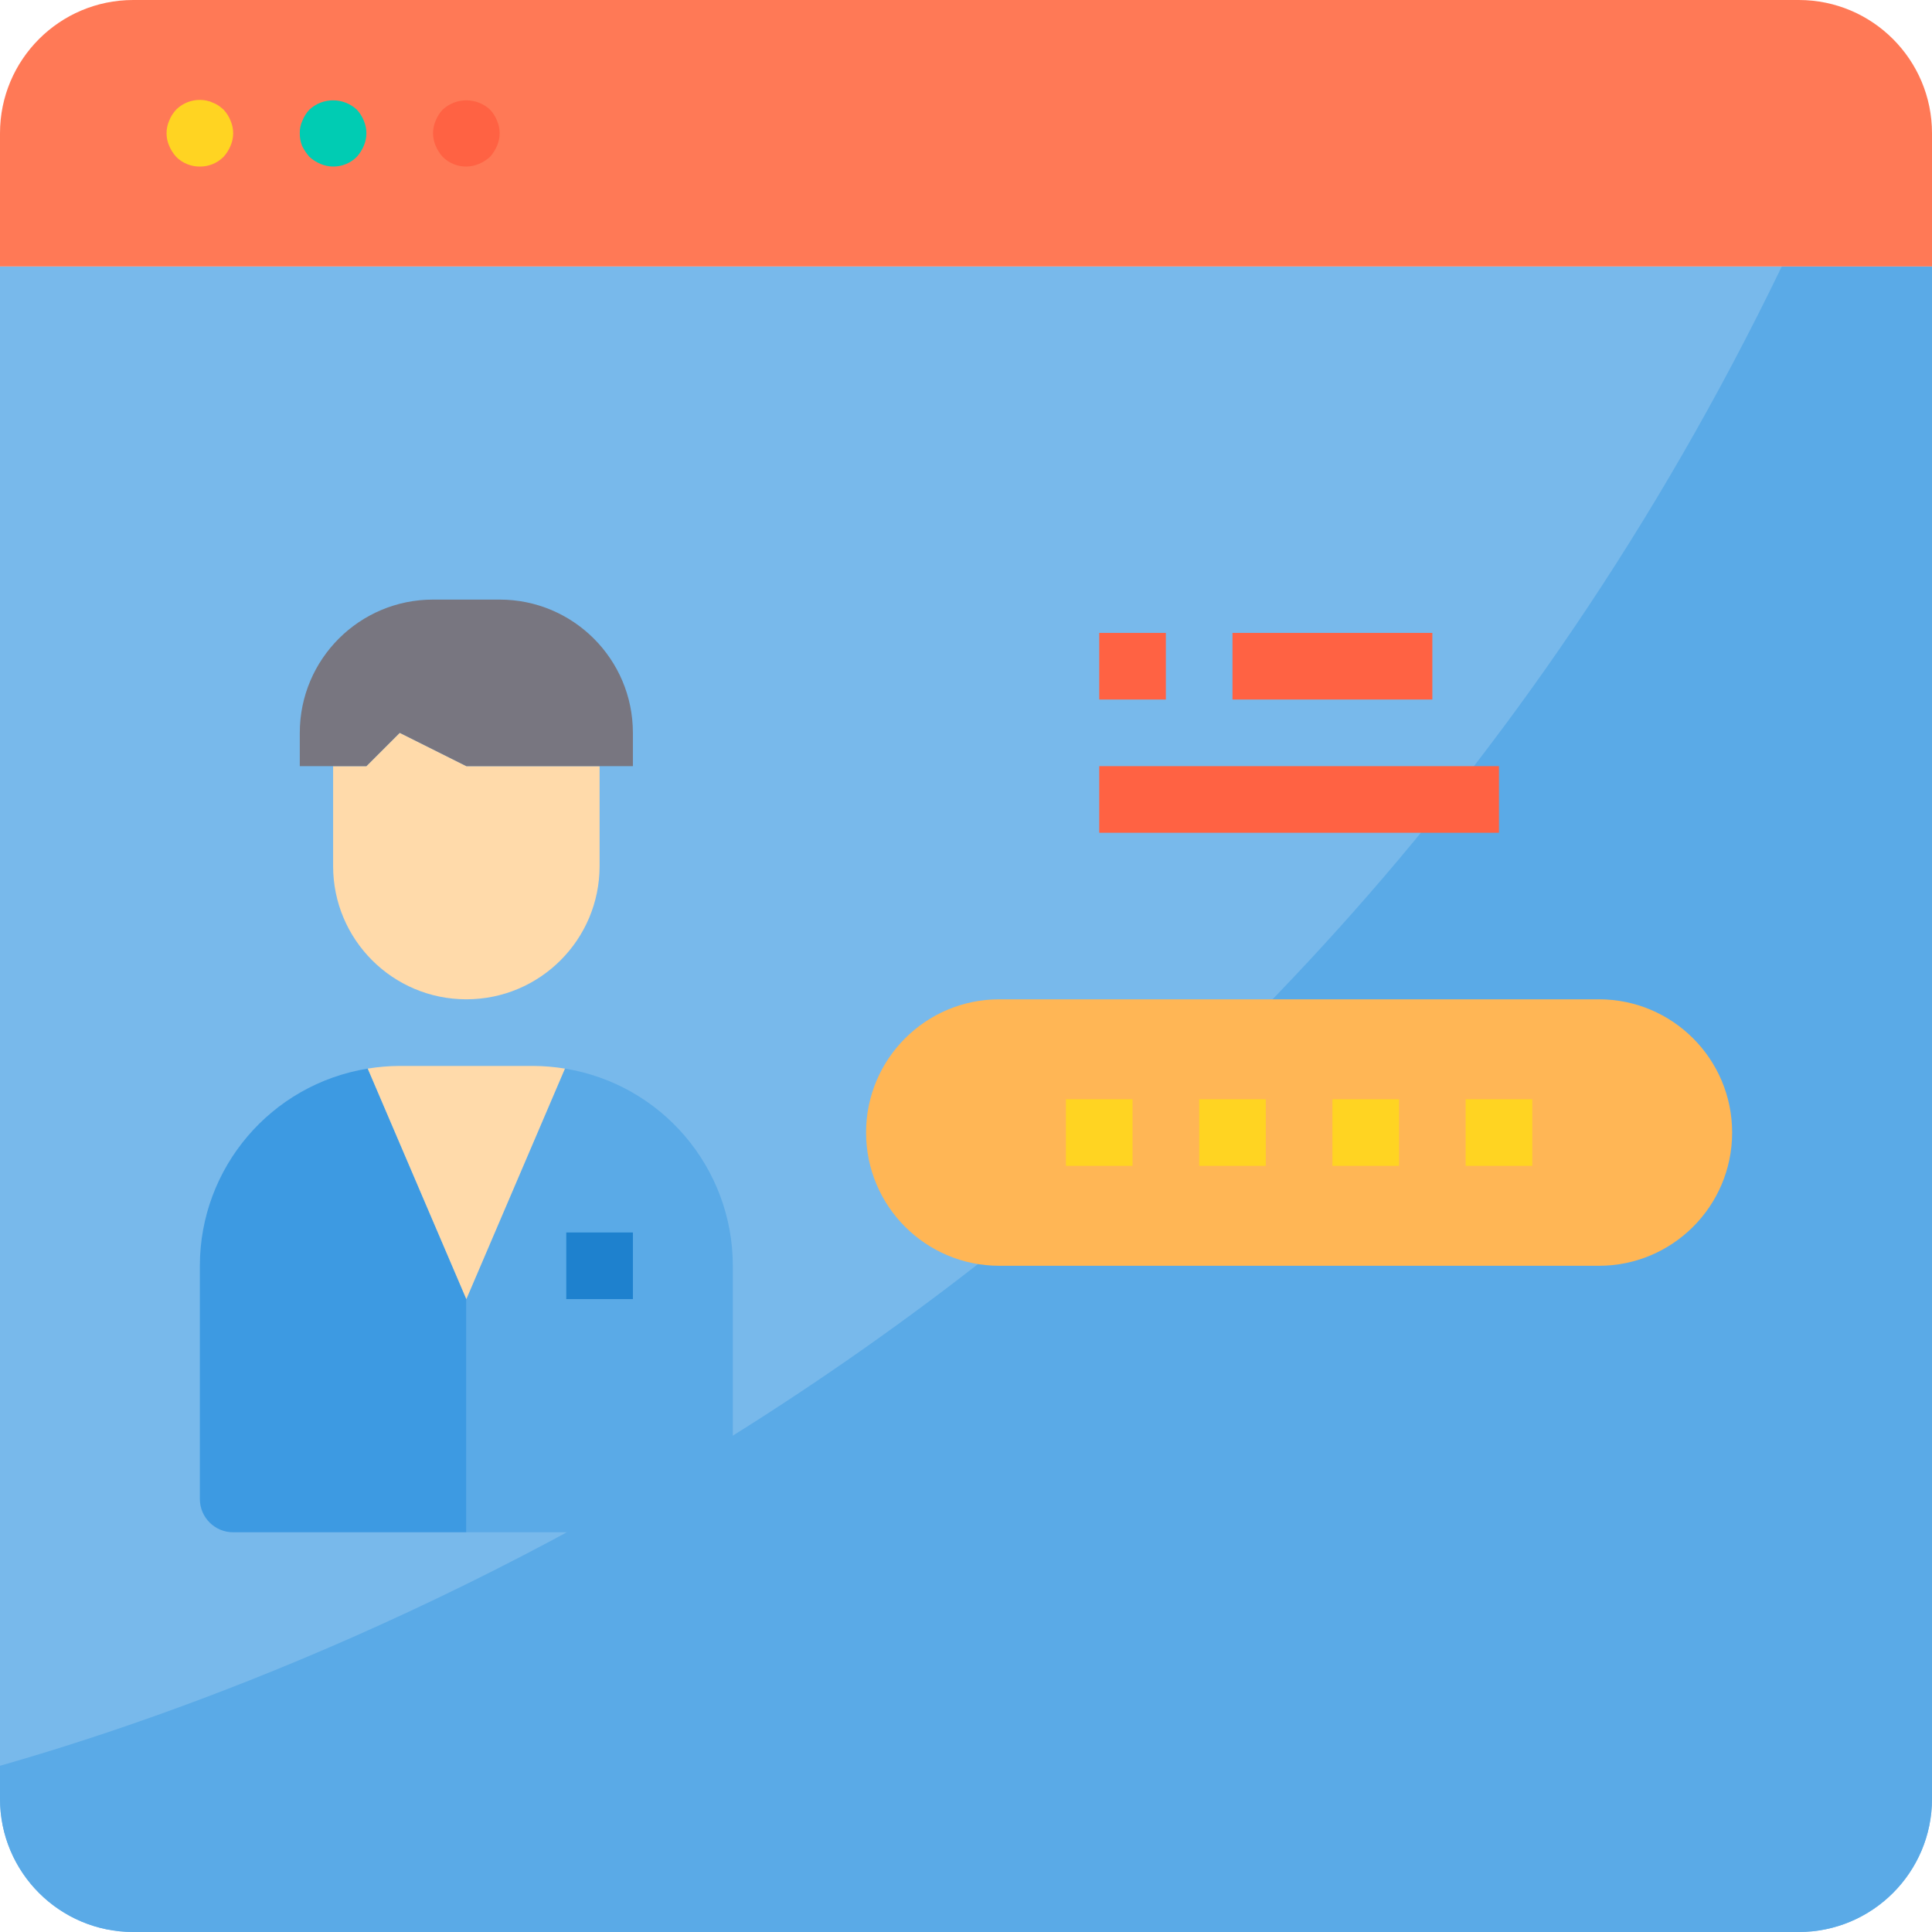 <svg height="464pt" viewBox="0 0 464 464" width="464pt" xmlns="http://www.w3.org/2000/svg"><path d="m464 64v368c0 17.672-14.328 32-32 32h-400c-17.672 0-32-14.328-32-32v-368zm0 0" fill="#78b9eb"/><path d="m464 64v368c0 17.672-14.328 32-32 32h-400c-17.672 0-32-14.328-32-32v-7.922c82.961-23.68 306.641-108.879 427.922-360.078zm0 0" fill="#5aaae7"/><path d="m96 176-8 8h-8v24c0 17.672 14.328 32 32 32s32-14.328 32-32v-24h-32zm0 0" fill="#ffdaaa"/><path d="m464 32c0-17.672-14.328-32-32-32h-400c-17.672 0-32 14.328-32 32v32h464zm0 0" fill="#ff7956"/><path d="m135.68 256.641-23.68 55.359v56h56c4.418 0 8-3.582 8-8v-56c-.012-23.535-17.086-43.594-40.32-47.359zm0 0" fill="#5aaae7"/><path d="m56 368h56v-56l-23.68-55.359c-23.234 3.766-40.309 23.824-40.32 47.359v56c0 4.418 3.582 8 8 8zm0 0" fill="#3d9ae2"/><path d="m135.68 256.641c-2.539-.418-5.105-.633-7.68-.641h-32c-2.574.008-5.141.223-7.68.641l23.68 55.359zm0 0" fill="#ffdaaa"/><path d="m88 184 8-8 16 8h40v-8c0-17.672-14.328-32-32-32h-16c-17.672 0-32 14.328-32 32v8zm0 0" fill="#787680"/><path d="m384 240h-144c-17.672 0-32 14.328-32 32s14.328 32 32 32h144c17.672 0 32-14.328 32-32s-14.328-32-32-32zm0 0" fill="#ffb655"/><path d="m48 40c-2.129.02-4.176-.816-5.68-2.32-.703-.777-1.273-1.672-1.68-2.641-.855-1.938-.855-4.141 0-6.078.387-.98.957-1.875 1.68-2.641 1.914-1.887 4.645-2.699 7.281-2.16.5.09.984.25 1.438.48.512.176.996.418 1.441.719.418.297.816.617 1.199.961.723.766 1.293 1.66 1.68 2.641.852 1.938.852 4.141 0 6.078-.406.969-.977 1.863-1.68 2.641-1.508 1.504-3.551 2.34-5.68 2.32zm0 0" fill="#ffd422"/><path d="m80 40c-1.047-.012-2.078-.23-3.039-.641-.969-.406-1.863-.973-2.641-1.68-.703-.797-1.297-1.688-1.77-2.641-.379-.969-.566-2-.551-3.039-.027-1.051.191-2.09.641-3.039.387-.98.957-1.875 1.68-2.641 3.207-2.961 8.152-2.961 11.359 0 .723.766 1.293 1.66 1.68 2.641.852 1.938.852 4.141 0 6.078-.406.969-.977 1.863-1.68 2.641-1.508 1.504-3.551 2.34-5.68 2.32zm0 0" fill="#00ccb3"/><path d="m112 40c-2.129.02-4.176-.816-5.68-2.32-.703-.777-1.273-1.672-1.68-2.641-.852-1.938-.852-4.141 0-6.078.387-.98.957-1.875 1.68-2.641 3.207-2.961 8.152-2.961 11.359 0 .723.766 1.293 1.66 1.68 2.641.852 1.938.852 4.141 0 6.078-.406.969-.977 1.863-1.68 2.641-.777.703-1.672 1.273-2.641 1.68-.961.41-1.992.629-3.039.641zm0 0" fill="#ff6243"/><path d="m136 296h16v16h-16zm0 0" fill="#1e81ce"/><g fill="#ffd422"><path d="m256 264h16v16h-16zm0 0"/><path d="m288 264h16v16h-16zm0 0"/><path d="m320 264h16v16h-16zm0 0"/><path d="m352 264h16v16h-16zm0 0"/></g><path d="m264 184h96v16h-96zm0 0" fill="#ff6243"/><path d="m264 152h16v16h-16zm0 0" fill="#ff6243"/><path d="m296 152h48v16h-48zm0 0" fill="#ff6243"/></svg>